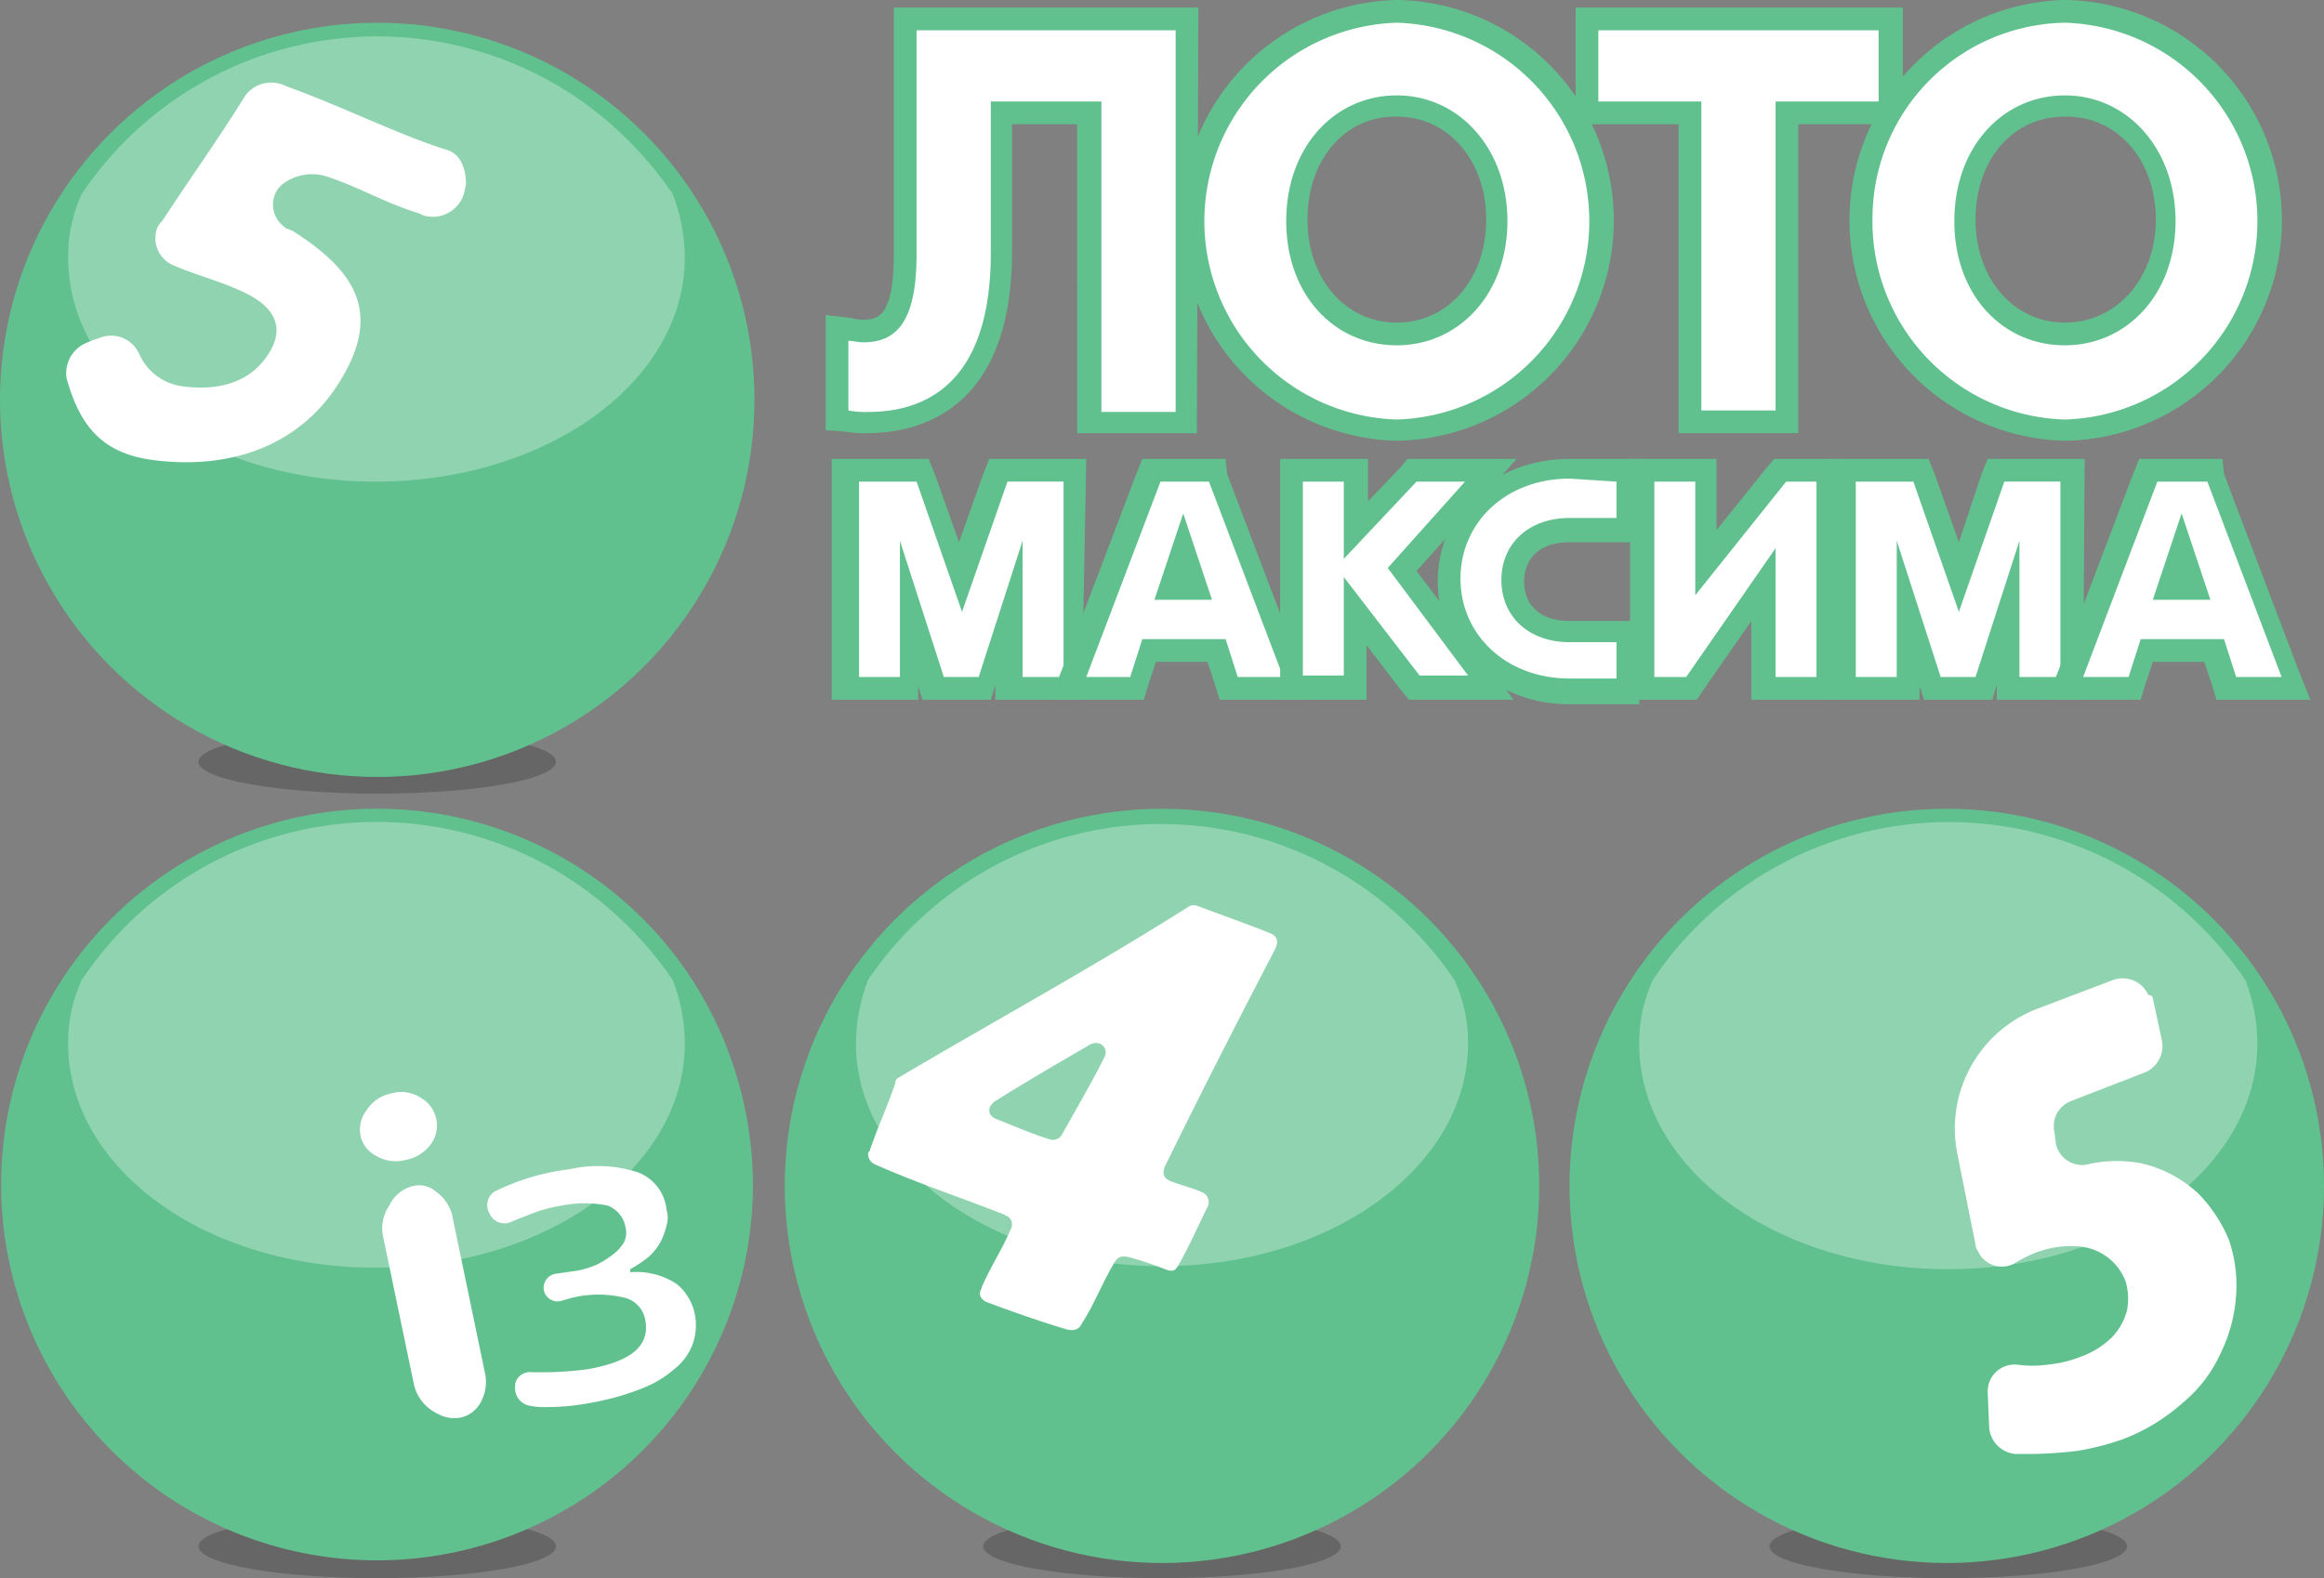 <svg id="Group_15" data-name="Group 15" xmlns="http://www.w3.org/2000/svg" viewBox="0 0 323.583 219.8">
  <rect x="0" y="0" width="323.583" height="219.8" fill="#808080" stroke="none"/>
  <defs>
    <style>
      .cls-1 {
        opacity: 0.2;
      }

      .cls-2 {
        fill: #61c18e;
      }

      .cls-3, .cls-4 {
        fill: #fff;
      }

      .cls-4 {
        opacity: 0.3;
      }
    </style>
  </defs>
  <ellipse id="Ellipse_1" data-name="Ellipse 1" class="cls-1" cx="24.891" cy="4.43" rx="24.891" ry="4.43" transform="translate(27.633 210.94)"/>
  <ellipse id="Ellipse_2" data-name="Ellipse 2" class="cls-1" cx="24.891" cy="4.43" rx="24.891" ry="4.43" transform="translate(27.633 101.673)"/>
  <ellipse id="Ellipse_3" data-name="Ellipse 3" class="cls-1" cx="24.891" cy="4.43" rx="24.891" ry="4.43" transform="translate(136.9 210.94)"/>
  <ellipse id="Ellipse_4" data-name="Ellipse 4" class="cls-1" cx="24.891" cy="4.43" rx="24.891" ry="4.43" transform="translate(246.378 210.94)"/>
  <path id="Path_1" data-name="Path 1" class="cls-2" d="M104.837,105.924A52.34,52.34,0,1,1,95.978,76.6h0A53.237,53.237,0,0,1,104.837,105.924Z" transform="translate(0 59.242)"/>
  <circle id="Ellipse_5" data-name="Ellipse 5" class="cls-2" cx="52.524" cy="52.524" r="52.524" transform="translate(0 3.164)"/>
  <circle id="Ellipse_6" data-name="Ellipse 6" class="cls-2" cx="52.524" cy="52.524" r="52.524" transform="translate(109.267 112.642)"/>
  <circle id="Ellipse_7" data-name="Ellipse 7" class="cls-2" cx="52.524" cy="52.524" r="52.524" transform="translate(218.534 112.642)"/>
  <g id="Group_13" data-name="Group 13" transform="translate(114.963 0)">
    <g id="Group_5" data-name="Group 5">
      <g id="Group_1" data-name="Group 1" transform="translate(0 1.055)">
        <path id="Path_2" data-name="Path 2" class="cls-3" d="M59.63,57.521a13.926,13.926,0,0,1-2.953-.211L55.2,57.1V44.232l1.688.211c.633,0,1.266.211,1.9.211,2.953,0,5.906-1.266,5.906-10.547V1.2h39.024V57.31h-13.5V14.278H77.982V33.9C78.193,53.513,68.067,57.521,59.63,57.521Z" transform="translate(-53.723 0.277)"/>
        <path id="Path_3" data-name="Path 3" class="cls-2" d="M103.227,3.664V56.821H92.891V13.578h-15.4V34.672c0,17.3-8.227,22.149-17.086,22.149a12.028,12.028,0,0,1-2.742-.211v-9.7c.633,0,1.266.211,2.109.211,4.641,0,7.383-2.953,7.383-12.235V3.664ZM106.391.5h-42.4V34.883c0,9.07-2.531,9.07-4.219,9.07a4.645,4.645,0,0,1-1.688-.211L54.5,43.321V59.352l2.742.211a14.943,14.943,0,0,0,2.953.211c7.594,0,20.25-3.375,20.25-25.313V16.742h9.07V59.774H106.18L106.391.5Z" transform="translate(-54.5 -0.5)"/>
      </g>
      <g id="Group_2" data-name="Group 2" transform="translate(49.561)">
        <path id="Path_4" data-name="Path 4" class="cls-3" d="M107.51,59.02a29.11,29.11,0,1,1,29.11-29.11h0a28.9,28.9,0,0,1-28.477,29.11Zm0-45.141c-8.016,0-13.922,6.75-13.922,15.821s5.906,15.821,13.922,15.821,13.922-6.75,13.922-15.821-5.7-15.61-13.922-15.821v0Z" transform="translate(-77.547 0.888)"/>
        <path id="Path_5" data-name="Path 5" class="cls-2" d="M107.959,3.164h0a27.646,27.646,0,0,1,0,55.266h0a27.646,27.646,0,0,1,0-55.266Zm0,44.93h0c8.649,0,15.4-7.172,15.4-17.3s-6.75-17.508-15.4-17.508h0c-8.649,0-15.4,7.172-15.4,17.508S99.31,48.094,107.959,48.094Zm0-48.094h0a30.7,30.7,0,0,0,0,61.384h.211A30.7,30.7,0,0,0,108.17,0h-.211Zm0,44.93c-7.172,0-12.445-6.117-12.445-14.344s5.063-14.344,12.235-14.344h.211c7.172,0,12.445,6.117,12.445,14.344S115.131,44.93,107.959,44.93Z" transform="translate(-77.995 0)"/>
      </g>
      <g id="Group_3" data-name="Group 3" transform="translate(142.586)">
        <path id="Path_6" data-name="Path 6" class="cls-3" d="M151.61,59.02a29.11,29.11,0,1,1,29.11-29.11h0a28.9,28.9,0,0,1-28.477,29.11Zm0-45.141c-8.016,0-13.922,6.75-13.922,15.821s5.906,15.821,13.922,15.821,13.922-6.75,13.922-15.821-5.906-15.61-13.922-15.821Z" transform="translate(-121.647 0.888)"/>
        <path id="Path_7" data-name="Path 7" class="cls-2" d="M152.059,3.164h0a27.646,27.646,0,0,1,0,55.266h0a27.611,27.611,0,0,1-26.789-28.477A27.245,27.245,0,0,1,152.059,3.164Zm0,44.93h0c8.649,0,15.4-7.172,15.4-17.3s-6.75-17.508-15.4-17.508h0c-8.649,0-15.4,7.172-15.4,17.508S143.41,48.094,152.059,48.094Zm0-48.094h0a30.7,30.7,0,0,0,0,61.384h.211A30.7,30.7,0,0,0,152.27,0h-.211Zm0,44.93c-7.172,0-12.445-6.117-12.445-14.344s5.063-14.344,12.445-14.344h.211c7.172,0,12.445,6.117,12.445,14.344S159.231,44.93,152.059,44.93Z" transform="translate(-122.095 0)"/>
      </g>
      <g id="Group_4" data-name="Group 4" transform="translate(104.416 1.055)">
        <path id="Path_8" data-name="Path 8" class="cls-3" d="M118.933,57.521V14.278H104.8V1.2h42.188V14.278H132.644V57.521Z" transform="translate(-103.112 0.277)"/>
        <path id="Path_9" data-name="Path 9" class="cls-2" d="M146.188,3.664v9.914H131.844V56.61H121.508V13.578H107.164V3.664ZM149.352.5H104V16.742h14.344V59.774h16.664V16.742H146.4l2.32-.844.844-2.109V.5Z" transform="translate(-104 -0.5)"/>
      </g>
    </g>
    <g id="Group_6" data-name="Group 6" transform="translate(0.844 63.915)">
      <path id="Path_10" data-name="Path 10" class="cls-3" d="M78.682,61.375V50.828L75.307,61.375H68.135L64.759,50.828V61.375H55.9V31H66.658l5.063,14.766L76.783,31H87.541V61.375Z" transform="translate(-53.791 -29.523)"/>
      <path id="Path_11" data-name="Path 11" class="cls-2" d="M87.174,33.464V60.675h-5.7V41.691L75.361,60.675H70.51L64.392,41.691V60.675H58.7V33.464h8.016L73.041,51.6l6.328-18.141h7.8M90.338,30.3h-13.5l-.844,2.109L72.619,41.9l-3.375-9.492L68.4,30.3H54.9V63.84H66.924v-1.9l.633,1.9h9.492l.633-2.109V63.84H89.705l.633-33.54Z" transform="translate(-54.9 -30.3)"/>
    </g>
    <g id="Group_7" data-name="Group 7" transform="translate(140.275 63.915)">
      <path id="Path_12" data-name="Path 12" class="cls-3" d="M144.693,61.375V50.828l-3.375,10.547h-7.383L130.56,50.828V61.375H121.7V31h10.758l5.274,14.766L142.794,31h10.758V61.375Z" transform="translate(-120.223 -29.523)"/>
      <path id="Path_13" data-name="Path 13" class="cls-2" d="M152.641,33.464V60.675h-5.7V41.691l-6.117,18.985h-4.852l-6.117-18.985V60.675h-5.7V33.464h8.016L138.508,51.6l6.328-18.141h7.8m3.375-3.164h-13.5l-.844,2.109L138.508,41.9l-3.375-9.492-.844-2.109H121V63.84h12.024v-1.9l.633,1.9h9.492l.633-2.109V63.84h12.024l.211-33.54Z" transform="translate(-121 -30.3)"/>
    </g>
    <g id="Group_8" data-name="Group 8" transform="translate(31.219 63.915)">
      <path id="Path_14" data-name="Path 14" class="cls-3" d="M92.971,61.375,91.283,56.1H82l-1.9,5.274H70.4L82,31h9.281l11.391,30.375Zm-4.43-13.922-1.9-5.484-1.9,5.484Z" transform="translate(-68.08 -29.523)"/>
      <path id="Path_15" data-name="Path 15" class="cls-2" d="M91.449,33.464l10.336,27.211H95.457L93.769,55.4h-11.6L80.48,60.675H74.363L84.7,33.464h6.75M83.855,49.917h8.016L87.863,37.894,83.855,49.917M93.769,30.3h-11.6l-.844,2.109L70.988,59.621,69.3,63.84H82.378l.633-2.109,1.055-3.164h7.172l1.055,3.164.633,2.109H106l-1.688-4.219L93.98,32.409,93.769,30.3Z" transform="translate(-69.3 -30.3)"/>
    </g>
    <g id="Group_9" data-name="Group 9" transform="translate(63.282 63.915)">
      <path id="Path_16" data-name="Path 16" class="cls-3" d="M102.175,61.375,94.16,50.828V61.375H85.3V31H94.16v8.438l7.8-8.438h10.758L100.488,44.711l12.446,16.664Z" transform="translate(-83.612 -29.523)"/>
      <path id="Path_17" data-name="Path 17" class="cls-2" d="M110.235,33.464,99.477,45.488l11.18,14.977h-6.75L93.36,46.753V60.464h-5.7v-27h5.7V44.222l10.125-10.758h6.75m7.172-3.164H102.219l-.844,1.055-4.641,4.852V30.3H84.5V63.84H96.524V56.246l4.852,6.328,1.055,1.266h14.555l-3.8-5.063-9.7-12.867,9.07-10.125,4.852-5.484Z" transform="translate(-84.5 -30.3)"/>
    </g>
    <g id="Group_10" data-name="Group 10" transform="translate(112.009 63.915)">
      <path id="Path_18" data-name="Path 18" class="cls-3" d="M125.275,61.375V46.821L115.15,61.375H108.4V31h8.859V43.867L127.6,31h6.75V61.375Z" transform="translate(-106.712 -29.523)"/>
      <path id="Path_19" data-name="Path 19" class="cls-2" d="M133.546,33.464V60.675h-5.7V42.745L115.4,60.675h-4.43V33.464h5.7V49.285l12.656-15.821h4.219M136.71,30.3h-9.07l-1.055,1.266-6.961,8.649V30.3H107.6V63.84h9.281l.844-1.266,6.75-9.7V63.84H136.5l.211-33.54Z" transform="translate(-107.6 -30.3)"/>
    </g>
    <g id="Group_11" data-name="Group 11" transform="translate(170.018 63.915)">
      <path id="Path_20" data-name="Path 20" class="cls-3" d="M158.971,61.375,157.283,56.1h-9.492L146.1,61.375h-9.7L147.791,31h9.281l11.391,30.375ZM154.33,47.453l-1.9-5.484-1.9,5.484Z" transform="translate(-133.658 -29.523)"/>
      <path id="Path_21" data-name="Path 21" class="cls-2" d="M157.46,33.464,167.8,60.675h-6.328L159.78,55.4h-11.6l-1.688,5.274h-6.328L150.5,33.464h6.961m-7.594,16.453h8.016l-4.008-12.024-4.008,12.024m9.7-19.617h-11.6l-.844,2.109L136.788,59.621,135.1,63.84h13.078l.633-2.109,1.055-3.164h7.172l1.055,3.164.633,2.109H171.8l-1.688-4.219L159.78,32.409l-.211-2.109Z" transform="translate(-135.1 -30.3)"/>
    </g>
    <g id="Group_12" data-name="Group 12" transform="translate(85.22 63.915)">
      <path id="Path_22" data-name="Path 22" class="cls-3" d="M112.475,61.9c-9.492,0-16.875-6.539-16.875-15.4s7.172-15.4,16.875-15.4H120.7v8.227h-8.227c-4.852,0-8.016,2.742-8.016,7.172s3.164,7.172,8.016,7.172H120.7V61.9Z" transform="translate(-94.123 -29.412)"/>
      <path id="Path_23" data-name="Path 23" class="cls-2" d="M119.791,33.464v5.063h-6.539c-5.7,0-9.492,3.586-9.492,8.649s3.8,8.649,9.492,8.649h6.539v5.063h-6.539c-8.859,0-15.188-6.117-15.188-13.922s6.328-13.922,15.188-13.922l6.539.422m3.164-3.164h-9.7C102.7,30.3,94.9,37.683,94.9,47.386s8.016,17.086,18.352,17.086h9.7v-11.6h-9.7c-4.008,0-6.328-2.109-6.328-5.484s2.32-5.484,6.328-5.484h9.7Z" transform="translate(-94.9 -30.3)"/>
    </g>
  </g>
  <path id="Path_24" data-name="Path 24" class="cls-3" d="M42.834,46.472c-5.484,9.492-15.4,12.867-25.946,11.6C9.505,57.23,6.341,53.433,4.443,46.683A4.582,4.582,0,0,1,7.4,41.62a14.533,14.533,0,0,1,1.688-.633,4.282,4.282,0,0,1,5.484,2.32,7.65,7.65,0,0,0,5.906,4.43c4.641.633,9.281-.211,12.024-4.43s.211-6.961-3.375-8.649-6.539-2.32-9.914-3.8A4.088,4.088,0,0,1,17.1,25.589a2.912,2.912,0,0,1,.633-.844c4.008-6.117,7.8-11.391,11.6-17.508a4.5,4.5,0,0,1,5.7-1.266c7.172,2.531,15.61,6.75,22.36,8.859,2.953.844,2.742,5.274,2.531,5.274a4.544,4.544,0,0,1-5.063,4.008,3,3,0,0,1-1.266-.422c-4.852-1.477-8.227-3.586-12.656-5.063A6.726,6.726,0,0,0,34.4,19.682l-.422.422a3.814,3.814,0,0,0,.844,5.484c.211.211.211.211.422.211.211.211.633.211.844.422C44.31,31.495,48.318,37.19,42.834,46.472Z" transform="translate(4.839 6.052)"/>
  <path id="Path_25" data-name="Path 25" class="cls-3" d="M104.551,101.823c-1.266,2.531-2.531,5.484-4.008,8.016-.422.844-.844,1.055-1.9.633a47.47,47.47,0,0,0-5.063-1.688c-1.055-.211-1.477,0-1.9.633-1.688,2.742-2.953,6.117-4.641,8.649a1.435,1.435,0,0,1-1.688.844h-.211c-3.586-1.055-7.8-2.531-11.18-3.8-.633-.211-1.266-.844-1.055-1.477,0-.211.211-.422.211-.633,1.055-2.531,2.953-5.484,4.008-8.016a1.374,1.374,0,0,0-.422-1.9.736.736,0,0,1-.422-.211c-5.906-2.32-12.235-4.43-17.93-6.961A1.586,1.586,0,0,1,57.3,94.44c0-.211,0-.211.211-.422,1.055-3.164,2.531-6.328,3.586-9.492,0-.422.211-.633.633-.844C75.652,75.456,88.1,68.705,101.808,60.057a1.4,1.4,0,0,1,1.266-.211c3.375,1.266,6.961,2.531,10.125,3.8,1.055.422,1.266,1.055.844,2.109-5.484,10.547-10.125,19.617-15.4,30.375-.422,1.055-.211,1.688.844,2.109s3.375,1.055,4.219,1.477A1.483,1.483,0,0,1,104.551,101.823ZM88.1,79.252c-4.008,2.32-9.07,5.274-13.078,7.8-1.266.844-1.055,2.109.211,2.531,2.109.844,5.063,2.109,7.172,2.742a1.449,1.449,0,0,0,1.9-.633h0c1.9-3.375,4.219-7.383,5.906-10.758.633-1.266-.633-2.531-2.109-1.688Z" transform="translate(63.569 66.296)"/>
  <path id="Path_26" data-name="Path 26" class="cls-3" d="M156.592,67.341l1.266,5.906a3.977,3.977,0,0,1-2.32,4.43L145.2,81.685a3.72,3.72,0,0,0-2.32,4.219l.211,1.688a3.732,3.732,0,0,0,4.219,2.953h0a18.444,18.444,0,0,1,7.594-.211,17.378,17.378,0,0,1,8.016,4.219,20.772,20.772,0,0,1,4.219,6.328,19.462,19.462,0,0,1,1.055,7.8,21.529,21.529,0,0,1-2.109,8.016,19.081,19.081,0,0,1-5.273,6.961,27,27,0,0,1-8.227,5.063,37.289,37.289,0,0,1-6.539,1.688,59.59,59.59,0,0,1-6.117.422H137.4a4.04,4.04,0,0,1-3.586-3.586l-.211-5.063a3.742,3.742,0,0,1,3.586-3.8h.422a15.583,15.583,0,0,0,4.43,0,16.914,16.914,0,0,0,4.43-1.055,12.046,12.046,0,0,0,4.43-2.742,8.437,8.437,0,0,0,2.109-3.8,8.614,8.614,0,0,0-.211-4.008,7.578,7.578,0,0,0-6.539-4.852,13.876,13.876,0,0,0-5.906.844,19.284,19.284,0,0,0-2.953,1.477,3.64,3.64,0,0,1-5.063-1.477c-.211-.422-.422-.633-.422-1.055l-2.531-12.656a17.866,17.866,0,0,1,11.18-20.25l10.547-4.008a3.916,3.916,0,0,1,4.852,2.109C156.381,66.919,156.592,67.13,156.592,67.341Z" transform="translate(143.154 71.669)"/>
  <path id="Path_27" data-name="Path 27" class="cls-4" d="M90.353,85.131c0,17.3-19.2,31.219-43.032,31.219S4.5,102.429,4.5,85.131a20.884,20.884,0,0,1,1.9-8.859,49.352,49.352,0,0,1,68.767-13.5,51.36,51.36,0,0,1,13.5,13.5h0A24.517,24.517,0,0,1,90.353,85.131Z" transform="translate(4.992 60.207)"/>
  <path id="Path_28" data-name="Path 28" class="cls-4" d="M141.72,84.977c0,17.086-18.985,31.008-42.61,31.008S56.5,102.064,56.5,84.977a25.41,25.41,0,0,1,1.688-8.859,49.213,49.213,0,0,1,68.345-13.289,49.781,49.781,0,0,1,13.289,13.289h0A20.884,20.884,0,0,1,141.72,84.977Z" transform="translate(62.681 60.361)"/>
  <path id="Path_29" data-name="Path 29" class="cls-4" d="M194.264,85.131c0,17.3-19.2,31.43-43.032,31.43S108.2,102.639,108.2,85.131a20.884,20.884,0,0,1,1.9-8.859,49.637,49.637,0,0,1,68.978-13.5,51.359,51.359,0,0,1,13.5,13.5h0A24.518,24.518,0,0,1,194.264,85.131Z" transform="translate(120.038 60.207)"/>
  <path id="Path_30" data-name="Path 30" class="cls-4" d="M90.353,33.183c0,17.3-19.2,31.219-43.032,31.219S4.5,50.48,4.5,33.183a20.884,20.884,0,0,1,1.9-8.859,49.538,49.538,0,0,1,68.767-13.5,51.36,51.36,0,0,1,13.5,13.5h0A25.41,25.41,0,0,1,90.353,33.183Z" transform="translate(4.992 2.677)"/>
  <g id="Group_14" data-name="Group 14" transform="translate(50.128 152.088)">
    <path id="Path_31" data-name="Path 31" class="cls-3" d="M23.84,78.217a4.41,4.41,0,0,1,.844-3.586,5.244,5.244,0,0,1,3.375-2.32,4.969,4.969,0,0,1,4.219.633A4.361,4.361,0,0,1,34.387,75.9a4.41,4.41,0,0,1-.844,3.586,5.7,5.7,0,0,1-3.586,2.109,5.308,5.308,0,0,1-4.008-.633A4.1,4.1,0,0,1,23.84,78.217Zm7.383,6.961h0a3.53,3.53,0,0,1,3.164.844,5.6,5.6,0,0,1,2.32,3.8l4.43,21.3a5.858,5.858,0,0,1-.844,4.641,4.2,4.2,0,0,1-2.531,1.688h0a4.89,4.89,0,0,1-3.375-.633,5.942,5.942,0,0,1-3.164-4.219L27,92.35a5.524,5.524,0,0,1,.844-4.43,4.92,4.92,0,0,1,3.375-2.742Z" transform="translate(-23.764 -72.1)"/>
    <path id="Path_32" data-name="Path 32" class="cls-3" d="M40.054,94.3h0a1.976,1.976,0,0,1,1.688-2.32l2.953-.422a13.642,13.642,0,0,0,2.742-.844,14.188,14.188,0,0,0,2.32-1.477,5.686,5.686,0,0,0,1.477-1.688,2.978,2.978,0,0,0,.211-1.9,3.967,3.967,0,0,0-2.531-3.164,15.979,15.979,0,0,0-6.328,0,20.06,20.06,0,0,0-5.063,1.477,21.878,21.878,0,0,0-2.109.844,2.307,2.307,0,0,1-2.742-.844l-.211-.422a2.271,2.271,0,0,1,.633-2.953h0A31.987,31.987,0,0,1,43.64,77.427a18.068,18.068,0,0,1,9.492.422,6.247,6.247,0,0,1,4.008,5.274,3.6,3.6,0,0,1,0,2.109,10.283,10.283,0,0,1-.844,2.32,8.259,8.259,0,0,1-1.688,2.109,17.6,17.6,0,0,1-2.531,1.688v.422a10.191,10.191,0,0,1,6.539,1.688A7.332,7.332,0,0,1,61.148,98.1a7.851,7.851,0,0,1-.422,3.8,7.955,7.955,0,0,1-2.531,3.375,14.968,14.968,0,0,1-4.641,2.742,35.464,35.464,0,0,1-6.75,1.9,32.2,32.2,0,0,1-6.328.633,10.27,10.27,0,0,1-2.531-.211,2.472,2.472,0,0,1-1.9-2.32v-.633a2.09,2.09,0,0,1,2.32-1.688h2.32a47.994,47.994,0,0,0,5.484-.422c5.906-1.055,8.649-3.164,8.016-6.75a3.856,3.856,0,0,0-2.742-3.164,15.425,15.425,0,0,0-7.594,0l-1.477.422A1.943,1.943,0,0,1,40.054,94.3Z" transform="translate(-14.454 -66.669)"/>
  </g>
</svg>
